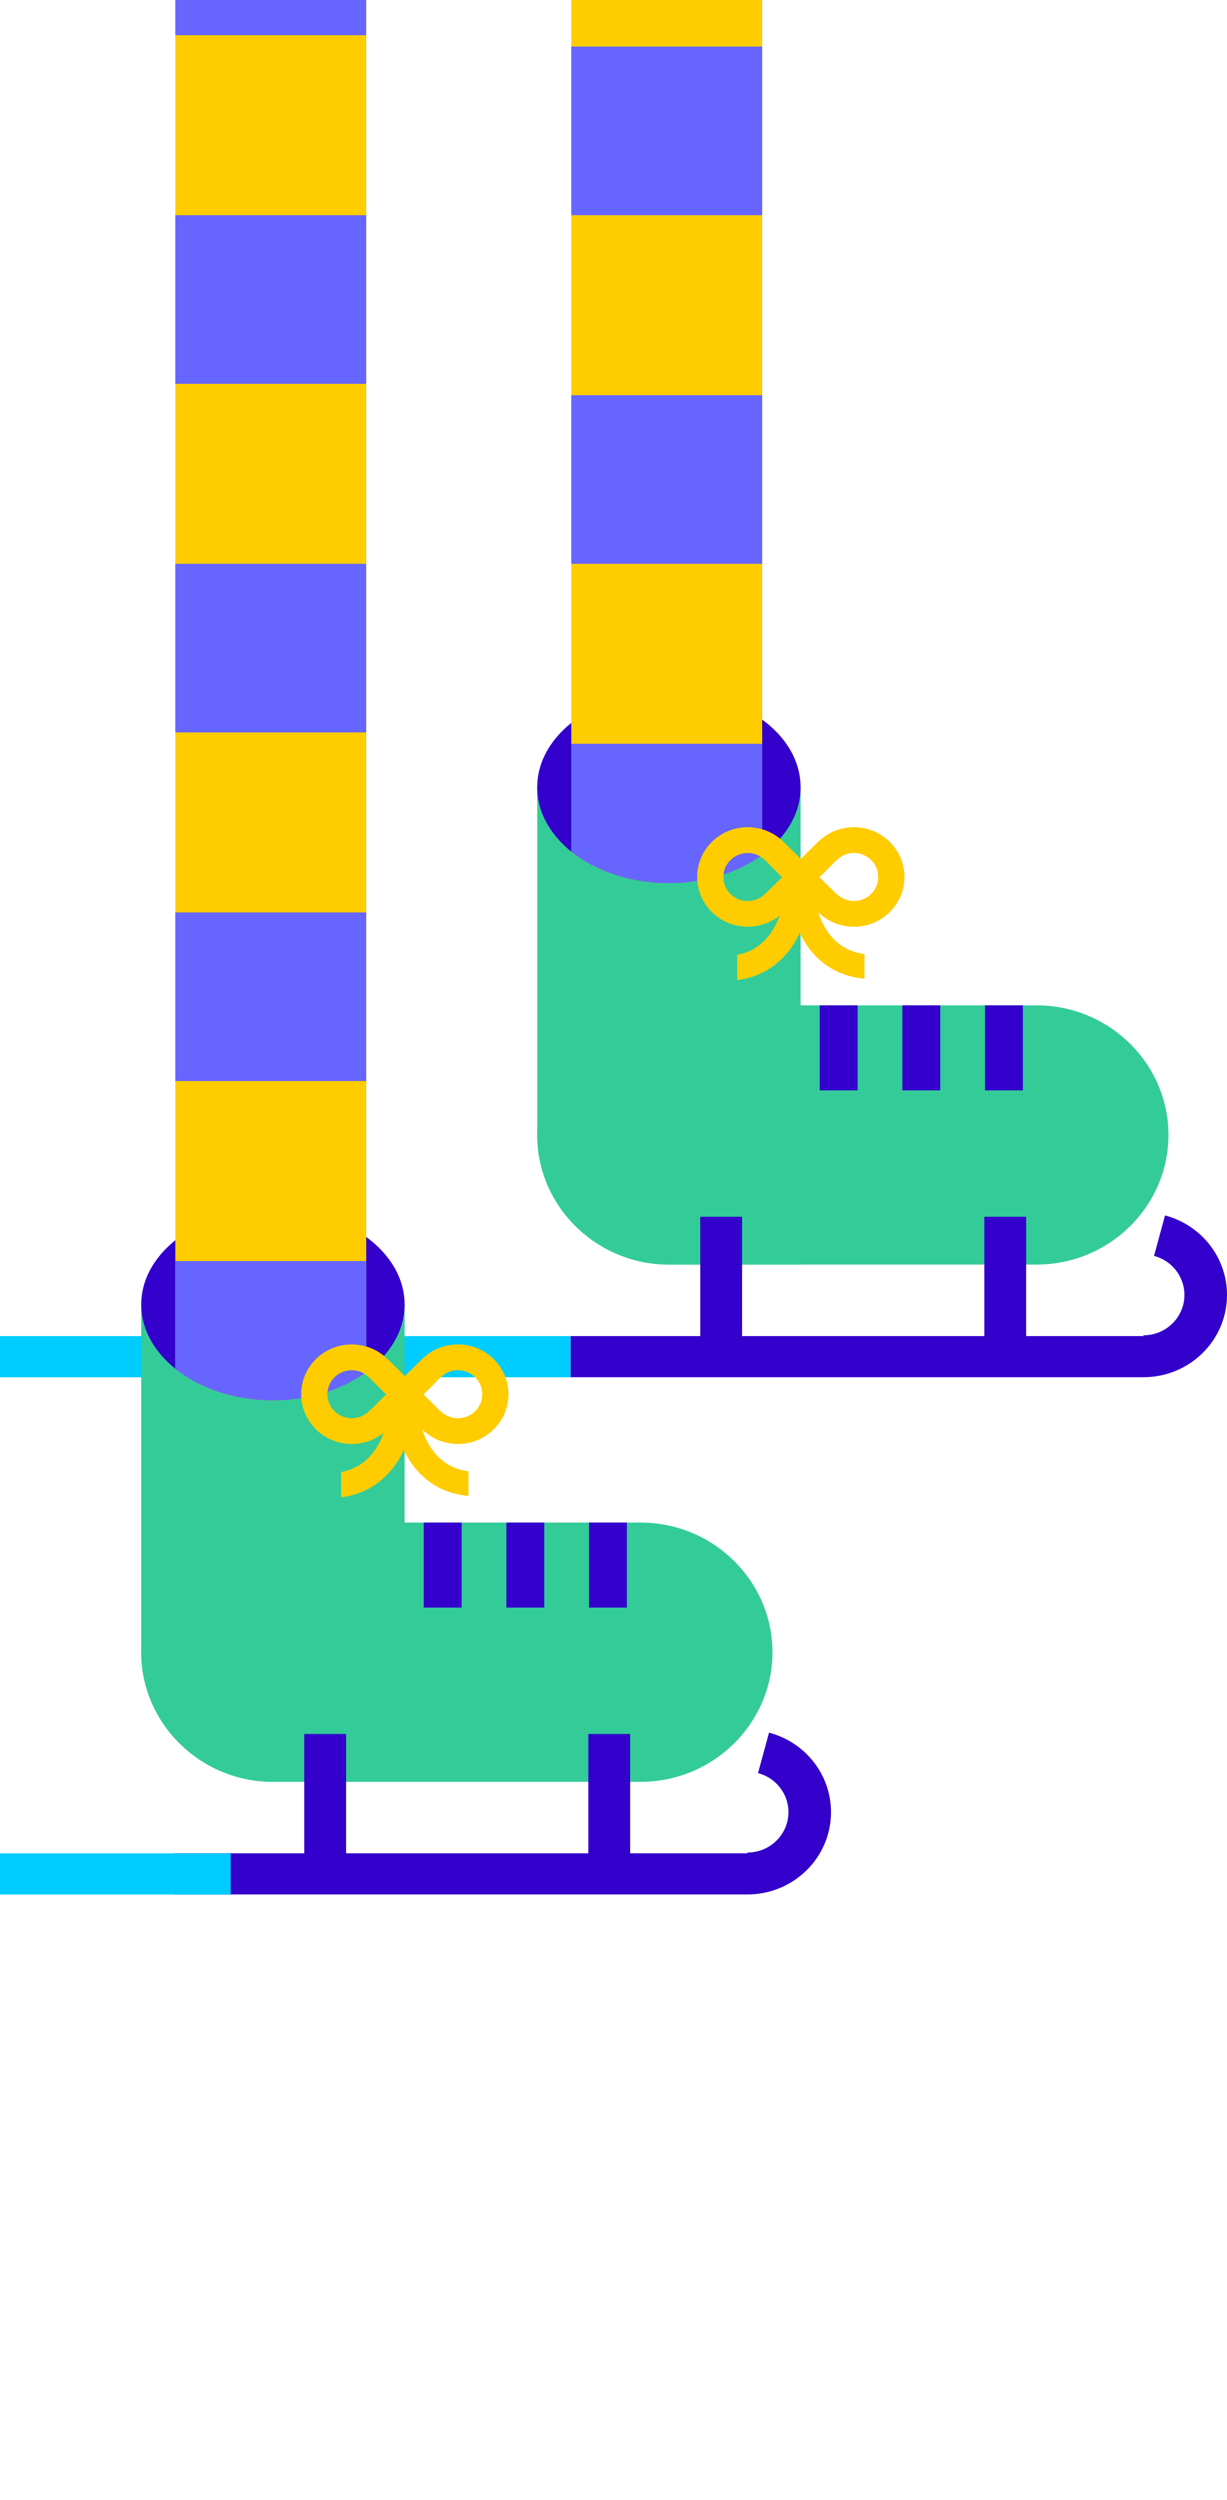 <svg width="108" height="220" viewBox="0 0 108 220" fill="none" xmlns="http://www.w3.org/2000/svg">
<g clip-path="url(#clip0_2238_50140)">
<path d="M50.229 117.586H-72V121.208H50.229V117.586Z" fill="#00CCFF"/>
<path fill-rule="evenodd" clip-rule="evenodd" d="M12.43 114.802H35.613V156.813H24.022C17.648 156.813 12.432 151.679 12.432 145.405V114.804L12.43 114.802Z" fill="#33CC99"/>
<path fill-rule="evenodd" clip-rule="evenodd" d="M24.023 123.241C30.406 123.241 35.613 119.45 35.613 114.804C35.613 110.157 30.406 106.367 24.023 106.367C17.639 106.367 12.432 110.157 12.432 114.804C12.432 119.45 17.639 123.241 24.023 123.241Z" fill="#3300CC"/>
<path fill-rule="evenodd" clip-rule="evenodd" d="M12.43 145.405C12.43 139.131 17.646 133.998 24.02 133.998H56.401C62.776 133.998 67.992 139.131 67.992 145.405C67.992 151.679 62.776 156.813 56.401 156.813H24.02C17.646 156.813 12.43 151.679 12.43 145.405Z" fill="#33CC99"/>
<path d="M30.462 152.602H26.781V165.264H30.462V152.602Z" fill="#3300CC"/>
<path d="M55.465 152.602H51.785V165.264H55.465V152.602Z" fill="#3300CC"/>
<path fill-rule="evenodd" clip-rule="evenodd" d="M66.721 156.049L67.69 152.486C70.907 153.335 73.145 156.204 73.145 159.482C73.145 163.483 69.85 166.725 65.787 166.725H15.374V163.103H65.787V163.036C67.782 163.036 69.399 161.445 69.399 159.481C69.399 157.835 68.264 156.452 66.721 156.045V156.049Z" fill="#3300CC"/>
<path d="M40.634 133.996H37.298V141.479H40.634V133.996Z" fill="#3300CC"/>
<path d="M47.906 133.996H44.57V141.479H47.906V133.996Z" fill="#3300CC"/>
<path d="M55.178 133.996H51.842V141.479H55.178V133.996Z" fill="#3300CC"/>
<path fill-rule="evenodd" clip-rule="evenodd" d="M15.432 120.468V-42.422H32.234V120.757C30.136 122.29 27.232 123.241 24.023 123.241C20.616 123.241 17.552 122.171 15.432 120.468Z" fill="#FFCC00"/>
<path fill-rule="evenodd" clip-rule="evenodd" d="M32.234 120.757V110.981H15.432V120.469C17.552 122.173 20.616 123.242 24.023 123.242C27.232 123.242 30.136 122.292 32.234 120.759V120.757Z" fill="#6666FF"/>
<path d="M32.234 80.3H15.432V95.139H32.234V80.3Z" fill="#6666FF"/>
<path d="M32.234 49.618H15.432V64.458H32.234V49.618Z" fill="#6666FF"/>
<path d="M32.234 18.939H15.432V33.778H32.234V18.939Z" fill="#6666FF"/>
<path d="M32.234 -11.742H15.432V3.097H32.234V-11.742Z" fill="#6666FF"/>
<path fill-rule="evenodd" clip-rule="evenodd" d="M32.481 124.195L32.486 124.2L33.989 122.721L33.31 122.053C32.81 121.561 32.302 120.906 31.616 120.688C31.41 120.623 31.19 120.589 30.962 120.589C29.775 120.589 28.815 121.536 28.815 122.701C28.815 123.867 29.777 124.814 30.962 124.814C31.554 124.814 32.091 124.576 32.479 124.195H32.481ZM35.541 127.628C35.223 128.305 34.829 128.928 34.355 129.475C33.292 130.704 31.857 131.544 30.027 131.775V129.552C31.134 129.346 32.006 128.808 32.659 128.054C33.134 127.507 33.502 126.841 33.77 126.099C32.979 126.731 31.99 127.08 30.962 127.08C28.503 127.08 26.511 125.118 26.511 122.699C26.511 120.281 28.504 118.319 30.962 118.319C32.142 118.319 33.273 118.781 34.108 119.602L35.633 121.103L37.158 119.602C37.993 118.781 39.124 118.319 40.305 118.319C42.764 118.319 44.755 120.281 44.755 122.699C44.755 125.118 42.764 127.08 40.305 127.08C39.128 127.08 38 126.622 37.165 125.806C37.309 126.244 37.487 126.656 37.699 127.038C38.27 128.066 39.105 128.859 40.216 129.247C40.535 129.357 40.875 129.437 41.237 129.482V131.65C41.21 131.649 41.184 131.647 41.156 131.643C40.557 131.585 39.999 131.462 39.486 131.285C37.824 130.705 36.597 129.556 35.773 128.079C35.69 127.932 35.613 127.78 35.539 127.627L35.541 127.628ZM37.277 122.721L38.78 124.2L38.785 124.195C39.174 124.576 39.711 124.814 40.303 124.814C41.489 124.814 42.449 123.867 42.449 122.701C42.449 121.536 41.487 120.589 40.303 120.589C40.075 120.589 39.854 120.623 39.648 120.688C38.962 120.904 38.455 121.561 37.956 122.053L37.277 122.721Z" fill="#FFCC00"/>
<path fill-rule="evenodd" clip-rule="evenodd" d="M47.285 69.283H70.468V111.294H58.877C52.502 111.294 47.286 106.16 47.286 99.887V69.285L47.285 69.283Z" fill="#33CC99"/>
<path d="M58.877 77.72C65.278 77.72 70.468 73.943 70.468 69.283C70.468 64.624 65.278 60.847 58.877 60.847C52.476 60.847 47.286 64.624 47.286 69.283C47.286 73.943 52.476 77.72 58.877 77.72Z" fill="#3300CC"/>
<path fill-rule="evenodd" clip-rule="evenodd" d="M47.285 99.885C47.285 93.611 52.501 88.478 58.875 88.478H91.256C97.631 88.478 102.847 93.611 102.847 99.885C102.847 106.159 97.631 111.292 91.256 111.292H58.875C52.501 111.292 47.285 106.159 47.285 99.885Z" fill="#33CC99"/>
<path d="M65.316 107.084H61.636V119.745H65.316V107.084Z" fill="#3300CC"/>
<path d="M90.32 107.084H86.64V119.745H90.32V107.084Z" fill="#3300CC"/>
<path fill-rule="evenodd" clip-rule="evenodd" d="M101.576 110.53L102.545 106.968C105.762 107.817 108 110.686 108 113.964C108 117.964 104.706 121.206 100.641 121.206H50.229V117.584H100.641V117.517C102.637 117.517 104.253 115.926 104.253 113.962C104.253 112.317 103.119 110.932 101.576 110.527V110.53Z" fill="#3300CC"/>
<path d="M75.489 88.478H72.152V95.961H75.489V88.478Z" fill="#3300CC"/>
<path d="M82.761 88.478H79.425V95.961H82.761V88.478Z" fill="#3300CC"/>
<path d="M90.033 88.478H86.697V95.961H90.033V88.478Z" fill="#3300CC"/>
<path fill-rule="evenodd" clip-rule="evenodd" d="M50.286 74.949V-42.422H67.089V75.237C64.99 76.77 62.086 77.72 58.877 77.72C55.471 77.72 52.407 76.65 50.286 74.947V74.949Z" fill="#FFCC00"/>
<path fill-rule="evenodd" clip-rule="evenodd" d="M67.089 75.237V65.46H50.286V74.949C52.407 76.652 55.471 77.722 58.877 77.722C62.086 77.722 64.99 76.772 67.089 75.239V75.237Z" fill="#6666FF"/>
<path d="M67.089 34.781H50.286V49.62H67.089V34.781Z" fill="#6666FF"/>
<path d="M67.089 4.1H50.286V18.939H67.089V4.1Z" fill="#6666FF"/>
<path fill-rule="evenodd" clip-rule="evenodd" d="M67.335 78.676L67.341 78.681L68.844 77.203L68.165 76.535C67.665 76.042 67.157 75.387 66.471 75.17C66.265 75.105 66.044 75.07 65.816 75.07C64.63 75.07 63.67 76.017 63.67 77.183C63.67 78.348 64.632 79.295 65.816 79.295C66.409 79.295 66.946 79.058 67.334 78.676H67.335ZM70.396 82.11C70.078 82.787 69.684 83.409 69.21 83.956C68.147 85.185 66.712 86.025 64.882 86.257V84.034C65.989 83.828 66.861 83.29 67.514 82.535C67.987 81.989 68.356 81.322 68.625 80.58C67.836 81.212 66.844 81.561 65.816 81.561C63.357 81.561 61.365 79.601 61.365 77.181C61.365 74.761 63.357 72.8 65.816 72.8C66.997 72.8 68.128 73.262 68.963 74.084L70.488 75.584L72.013 74.084C72.848 73.262 73.979 72.8 75.159 72.8C77.618 72.8 79.61 74.763 79.61 77.181C79.61 79.599 77.617 81.561 75.159 81.561C73.982 81.561 72.855 81.103 72.02 80.287C72.163 80.725 72.342 81.138 72.553 81.52C73.125 82.548 73.96 83.341 75.071 83.728C75.389 83.838 75.73 83.918 76.092 83.963V86.132C76.064 86.132 76.039 86.128 76.011 86.125C75.411 86.067 74.854 85.944 74.341 85.766C72.678 85.187 71.452 84.037 70.628 82.561C70.545 82.414 70.468 82.262 70.394 82.108L70.396 82.11ZM72.132 77.203L73.635 78.681L73.64 78.676C74.028 79.058 74.565 79.295 75.158 79.295C76.344 79.295 77.304 78.348 77.304 77.183C77.304 76.017 76.342 75.07 75.158 75.07C74.93 75.07 74.709 75.105 74.503 75.17C73.817 75.385 73.309 76.042 72.811 76.535L72.132 77.203Z" fill="#FFCC00"/>
<path d="M20.302 163.106H-72V166.728H20.302V163.106Z" fill="#00CCFF"/>
</g>
<defs>
<clipPath id="clip0_2238_50140">
<rect width="108" height="220" fill="white"/>
</clipPath>
</defs>
</svg>
